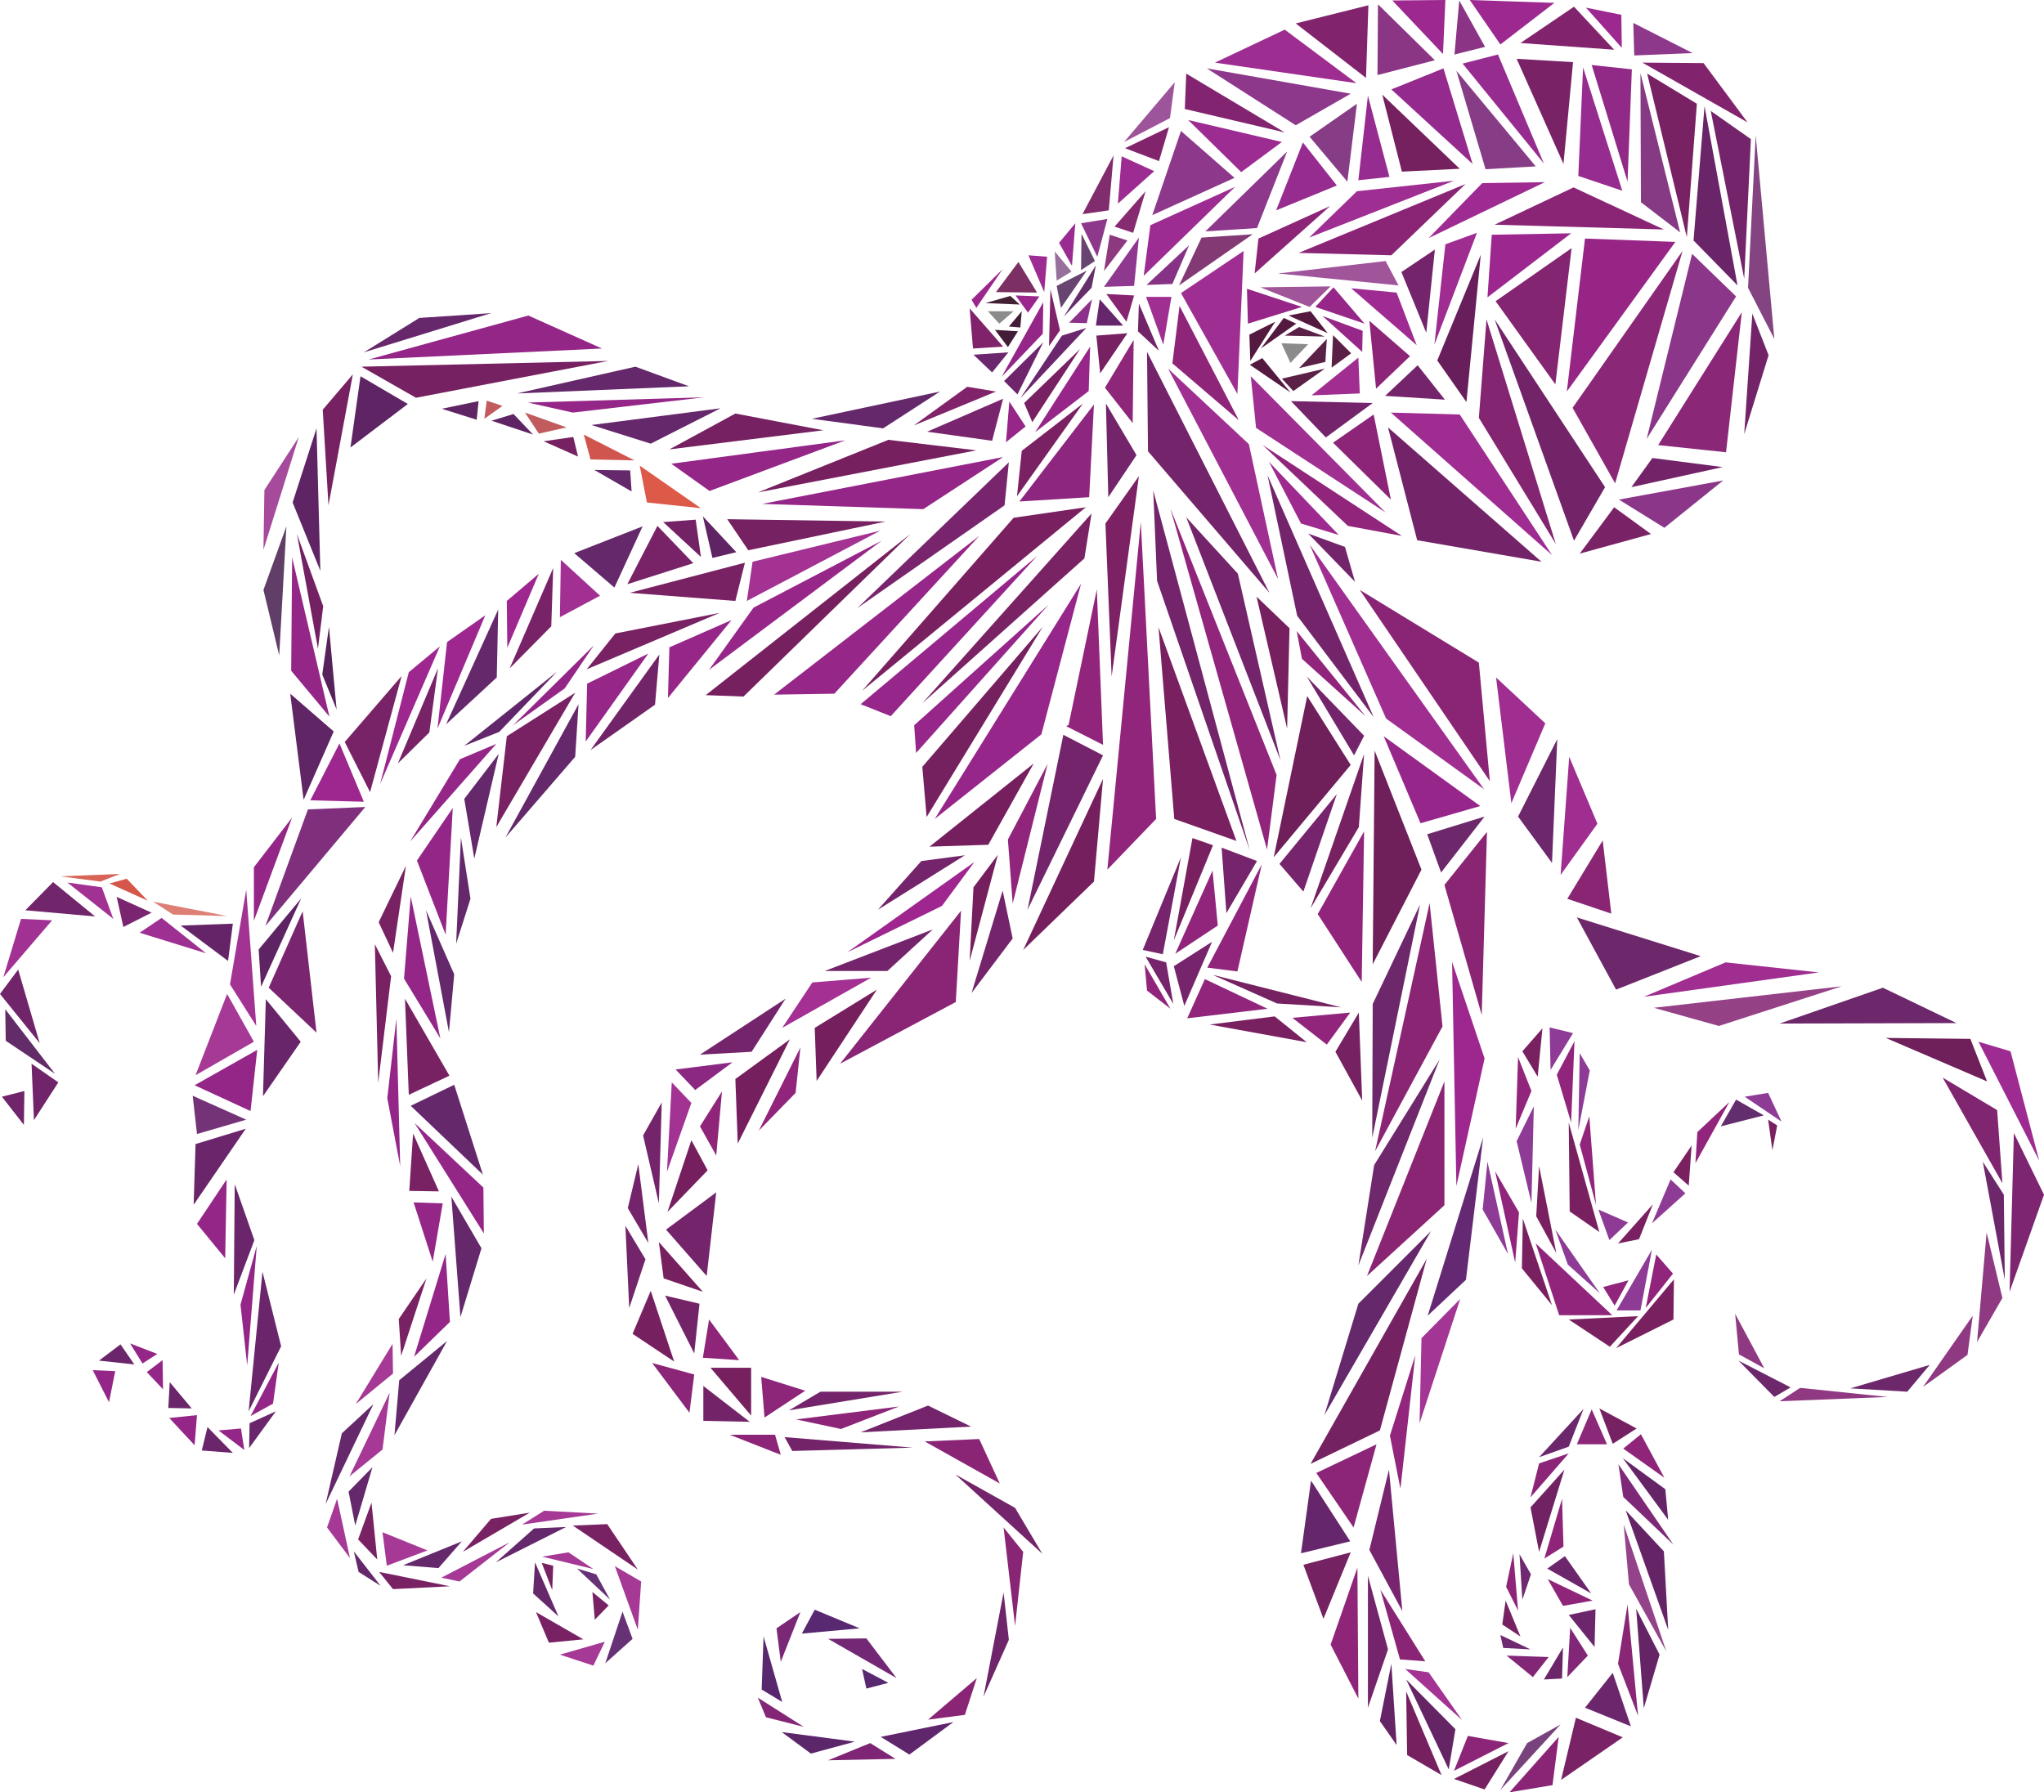 <?xml version="1.0" encoding="utf-8"?>
<svg
  version="1.1"
	xmlns="http://www.w3.org/2000/svg"
  xmlns:xlink="http://www.w3.org/1999/xlink"
  viewBox="0 0 427.5 374.9"
>
  <style type="text/css">
	.st0{fill:#834481;}
	.st1{fill:#6A2468;}
	.st2{fill:#782163;}
	.st3{fill:#863A84;}
	.st4{fill:#82246D;}
	.st5{fill:#8D388B;}
	.st6{fill:#9C2890;}
	.st7{fill:#8B3485;}
	.st8{fill:#912987;}
	.st9{fill:#962C90;}
	.st10{fill:#7A2266;}
	.st11{fill:#863D86;}
	.st12{fill:#952A8E;}
	.st13{fill:#8B3585;}
	.st14{fill:#9E2D91;}
	.st15{fill:#75205F;}
	.st16{fill:#82246F;}
	.st17{fill:#9C2C91;}
	.st18{fill:#833A74;}
	.st19{fill:#873385;}
	.st20{fill:#9F2E92;}
	.st21{fill:#8C2577;}
	.st22{fill:#732469;}
	.st23{fill:#8B2777;}
	.st24{fill:#962586;}
	.st25{fill:#8A2575;}
	.st26{fill:#9E2B91;}
	.st27{fill:#8A2576;}
	.st28{fill:#962687;}
	.st29{fill:#A02E91;}
	.st30{fill:#73246A;}
	.st31{fill:#A02F92;}
	.st32{fill:#8C2578;}
	.st33{fill:#A0559A;}
	.st34{fill:#53193F;}
	.st35{fill:#9C278F;}
	.st36{fill:#9F2C91;}
	.st37{fill:#681E5B;}
	.st38{fill:#842571;}
	.st39{fill:#8B3688;}
	.st40{fill:#91257C;}
	.st41{fill:#9E2A8F;}
	.st42{fill:#6D276B;}
	.st43{fill:#892573;}
	.st44{fill:#944186;}
	.st45{fill:#6F1F59;}
	.st46{fill:#80256F;}
	.st47{fill:#7E2571;}
	.st48{fill:#8F3982;}
	.st49{fill:#97268B;}
	.st50{fill:#8A2574;}
	.st51{fill:#9D278F;}
	.st52{fill:#652973;}
	.st53{fill:#A33594;}
	.st54{fill:#91267C;}
	.st55{fill:#77256F;}
	.st56{fill:#A33293;}
	.st57{fill:#762162;}
	.st58{fill:#6F286B;}
	.st59{fill:#64286B;}
	.st60{fill:#752263;}
	.st61{fill:#66266C;}
	.st62{fill:#8E2578;}
	.st63{fill:#642466;}
	.st64{fill:#762060;}
	.st65{fill:#652565;}
	.st66{fill:#78427D;}
	.st67{fill:#792266;}
	.st68{fill:#6C276C;}
	.st69{fill:#892676;}
	.st70{fill:#94428A;}
	.st71{fill:#7E2978;}
	.st72{fill:#8B2879;}
	.st73{fill:#712263;}
	.st74{fill:#822677;}
	.st75{fill:#6B266A;}
	.st76{fill:#822676;}
	.st77{fill:#6F2970;}
	.st78{fill:#752162;}
	.st79{fill:#5B2045;}
	.st80{fill:#8B8B8B;}
	.st81{fill:#9E549B;}
	.st82{fill:#722469;}
	.st83{fill:#862470;}
	.st84{fill:#8F3890;}
	.st85{fill:#82246C;}
	.st86{fill:#812C6D;}
	.st87{fill:#872B71;}
	.st88{fill:#8C3980;}
	.st89{fill:#9A2C91;}
	.st90{fill:#684570;}
	.st91{fill:#642F6A;}
	.st92{fill:#97709B;}
	.st93{fill:#80236A;}
	.st94{fill:#942687;}
	.st95{fill:#6E256C;}
	.st96{fill:#6A276D;}
	.st97{fill:#772162;}
	.st98{fill:#8C328A;}
	.st99{fill:#962688;}
	.st100{fill:#8E2679;}
	.st101{fill:#8D267F;}
	.st102{fill:#792162;}
	.st103{fill:#79256E;}
	.st104{fill:#762161;}
	.st105{fill:#67286B;}
	.st106{fill:#5E2463;}
	.st107{fill:#A64A9C;}
	.st108{fill:#732163;}
	.st109{fill:#613E67;}
	.st110{fill:#57225B;}
	.st111{fill:#5F2564;}
	.st112{fill:#802F7D;}
	.st113{fill:#692569;}
	.st114{fill:#6A256B;}
	.st115{fill:#A33393;}
	.st116{fill:#A53995;}
	.st117{fill:#743377;}
	.st118{fill:#652467;}
	.st119{fill:#9D3092;}
	.st120{fill:#7A2570;}
	.st121{fill:#A13293;}
	.st122{fill:#71256B;}
	.st123{fill:#70246A;}
	.st124{fill:#622C68;}
	.st125{fill:#D86357;}
	.st126{fill:#D5564A;}
	.st127{fill:#DE7F76;}
	.st128{fill:#C15B5D;}
	.st129{fill:#D0554E;}
	.st130{fill:#DD5948;}
	.st131{fill:#732265;}
	.st132{fill:#782367;}
	.st133{fill:#A13092;}
	.st134{fill:#722468;}
	.st135{fill:#62276A;}
	.st136{fill:#673175;}
	.st137{fill:#792061;}
	.st138{fill:#792264;}
	.st139{fill:#7B2164;}
	.st140{fill:#751F5E;}
	.st141{fill:#9F268F;}
	.st142{fill:#74246A;}
	.st143{fill:#74246B;}
	.st144{fill:#A33092;}
	.st145{fill:#8B2982;}
	.st146{fill:#8F2578;}
	.st147{fill:#77205F;}
	.st148{fill:#8B2577;}
	.st149{fill:#8D2579;}
	.st150{fill:#892575;}
	.st151{fill:#6E256A;}
	.st152{fill:#5F266C;}
	.st153{fill:#7E2675;}
	.st154{fill:#5C266B;}
	.st155{fill:#832675;}
	.st156{fill:#59276D;}
	.st157{fill:#7A2775;}
	.st158{fill:#582870;}
	.st159{fill:#732875;}
	.st160{fill:#582871;}
	.st161{fill:#76205F;}
	.st162{fill:#7C2F63;}
	.st163{fill:#9B278D;}
	.st164{fill:#431C38;}
	.st165{fill:#432135;}
	.st166{fill:#8E3B96;}
	.st167{fill:#632E6D;}
	.st168{fill:#76246B;}
	.st169{fill:#5E2363;}
</style>
<g>
	<polygon class="st0" points="367.2,28.3 371.1,70.9 365.6,60.2"/>
	<polygon class="st1" points="354.2,50.3 363.4,59.7 356.5,22.2"/>
	<polygon class="st2" points="344.5,15.4 354.9,21.7 352.8,49.6"/>
	<polygon class="st3" points="343.2,42.3 351.4,48.6 343.1,15.3"/>
	<polygon class="st4" points="365.5,25.6 343.5,13.1 356.3,13.2"/>
	<polygon class="st5" points="341.6,4.8 341.8,11.6 354,11.1"/>
	<polygon class="st6" points="331.7,1.6 339.1,3.1 339.2,10"/>
	<polygon class="st4" points="337.6,10.4 329.2,1.4 318,9"/>
	<polygon class="st6" points="325.1,0.6 313.8,9.3 307.4,0"/>
	<polygon class="st7" points="305.2,0.1 310.6,9.8 304.2,11.4"/>
	<polygon class="st6" points="302.3,0 301.8,11.3 291.2,0.1"/>
	<polygon class="st8" points="341.3,14.5 340.4,38 332.9,13.6"/>
	<polygon class="st9" points="331.1,14.1 339.3,39.9 330.1,36.8"/>
	<polygon class="st10" points="329,13 327,34.3 317.2,12.3"/>
	<polygon class="st9" points="313.3,11.4 305.9,13.3 322.9,34.2"/>
	<polygon class="st11" points="304.6,14.8 321.2,34.8 310.7,35.4"/>
	<polygon class="st12" points="301.9,14.3 308,34.3 291,18.7"/>
	<polygon class="st13" points="288.2,0.9 300.1,12.6 288.1,15.7"/>
	<polygon class="st4" points="286.2,1.1 285.7,16.3 271,4.9"/>
	<polygon class="st14" points="268.7,6.2 283.7,17.4 254.1,13.1"/>
	<polygon class="st15" points="289.1,19.8 305.3,35.3 293.2,35.9"/>
	<polygon class="st9" points="286.1,20 290.6,37 284.1,37.7"/>
	<polygon class="st11" points="283.8,21.7 281.8,38 273.9,28.6"/>
	<polygon class="st9" points="272.5,29.8 279.6,38.8 266.9,44"/>
	<polygon class="st5" points="252.4,14.3 282.5,19.6 271,26.2"/>
	<polygon class="st16" points="248.1,15.4 268.7,27.7 247.8,22.8"/>
	<polygon class="st17" points="248.5,25.1 268.1,29.7 259.6,36"/>
	<polygon class="st5" points="247,27.4 258.2,37.2 241,45"/>
	<polygon class="st5" points="269.2,31.7 262.9,47.7 252.1,48.4"/>
	<polygon class="st17" points="258.3,39.1 240.6,47.1 239.2,57.7"/>
	<polygon class="st18" points="251.3,49.7 262,49 246.6,59.7"/>
	<polygon class="st19" points="248.7,51.3 239.8,59.6 245.2,59.4"/>
	<polygon class="st20" points="260.1,52.5 247,61.3 258.8,82.4"/>
	<polygon class="st21" points="263.2,49.9 262.4,57.2 278.2,43.1"/>
	<polygon class="st20" points="273.8,49.7 283.8,40 304.1,37.8"/>
	<polygon class="st22" points="366.5,65.6 369.9,74.3 364.8,90.8"/>
	<polygon class="st23" points="351.9,52.5 337.8,101.1 328.9,85.3"/>
	<polygon class="st24" points="350.4,50.6 327.7,81.9 331.5,49.9"/>
	<polygon class="st25" points="348,48 329.1,39.2 312.6,47"/>
	<polygon class="st26" points="323.1,38.1 310,38.3 298.8,49.8"/>
	<polygon class="st27" points="306.5,38.5 271.6,52.9 291,53.4"/>
	<polygon class="st28" points="261,67.7 260.8,60.4 272.3,64.2"/>
	<polygon class="st28" points="275.1,64.2 278.9,60.1 285.4,67.7"/>
	<polygon class="st29" points="284.1,74.8 284.4,82.3 274.3,82.7"/>
	<polygon class="st30" points="270,83.9 287.1,84.3 277.3,91.5"/>
	<polygon class="st31" points="261.6,78.7 262.7,89.5 289.8,107.2"/>
	<polygon class="st32" points="278.8,92.6 287.3,86.7 290.9,104.5"/>
	<polygon class="st33" points="267.3,57.2 289.8,54.6 292.5,59.7"/>
	<polygon class="st34" points="269.5,66 274.1,65.1 277.7,69.7"/>
	<polygon class="st35" points="312,49.1 328.6,48.8 311.1,62.2"/>
	<polygon class="st26" points="282.6,60.3 292.1,61.2 296.3,72.2"/>
	<polygon class="st32" points="286.4,67.1 294.9,74.5 287.8,81.3"/>
	<polygon class="st30" points="289.7,82.8 296.5,76.4 302.2,83.6"/>
	<polygon class="st36" points="302.3,51.1 308.9,48.7 300,72.1"/>
	<polygon class="st30" points="298.3,69.6 293.1,56.9 300.1,52.2"/>
	<polygon class="st37" points="300.6,75.4 306.7,84.1 309.7,53.3"/>
	<polygon class="st38" points="312.8,63 328.7,51.9 325.3,80.4"/>
	<polygon class="st22" points="335.7,101.9 329.2,113.1 312.6,66.8"/>
	<polygon class="st23" points="364.3,65.3 346.8,93.1 361,94.6"/>
	<polygon class="st22" points="345.6,95.8 341.2,101.9 360.3,97.7"/>
	<polygon class="st39" points="360.4,100.5 348.1,110.4 338.6,104.5"/>
	<polygon class="st10" points="337.6,106.1 345.3,111.7 330.4,115.8"/>
	<polygon class="st38" points="310.9,66.8 309.3,87.4 325.4,113.8"/>
	<polygon class="st36" points="290.9,86.3 305.3,86.7 324.6,116.1"/>
	<polygon class="st22" points="290.3,89.4 322.4,117.5 296.4,113"/>
	<polygon class="st40" points="293.2,112.1 281.9,110 264.1,93.1"/>
	<polygon class="st41" points="265.4,96.6 280,111.9 272.1,109.5"/>
	<polygon class="st30" points="273.6,111.6 281.3,114.4 283.4,121.7"/>
	<polygon class="st27" points="284.4,123.4 309.3,138.6 311.6,163.4"/>
	<polygon class="st29" points="273.9,113.9 310.4,165.1 289.9,150.3"/>
	<polygon class="st29" points="312.9,141.7 323.2,151.3 316.1,168"/>
	<polygon class="st42" points="325.7,154.6 324.6,180.5 317.5,170.8"/>
	<polygon class="st29" points="328.2,158.3 326.4,183 334.1,172.3"/>
	<polygon class="st43" points="335.2,175.8 327.8,188 337,191.1"/>
	<polygon class="st42" points="329.8,191.9 355.7,200 338,207"/>
	<polygon class="st29" points="360.9,201.3 343.8,208.5 380.4,203.4"/>
	<polygon class="st44" points="345.9,210.8 359.5,214.6 385.2,206.3"/>
	<polygon class="st42" points="393.8,206.6 372.2,214.1 409.2,214"/>
	<polygon class="st45" points="394.1,217.1 412.1,217.3 415.6,226.2 394.4,217.1"/>
	<polygon class="st26" points="413.8,217.9 420.5,219.9 426.5,242.8"/>
	<polygon class="st46" points="406.3,225.4 417.7,232.2 418.8,247.5"/>
	<polygon class="st47" points="421.2,237 427.5,249.9 420.3,270.2"/>
	<polygon class="st42" points="414.7,243 419.1,249.9 419.3,267.7"/>
	<polygon class="st48" points="415.5,257.8 418.8,271.5 413.5,280.7"/>
	<polygon class="st48" points="412.6,275.2 411.5,283.4 402.2,290.1"/>
	<polygon class="st42" points="403.6,285.5 398.9,291.1 387,290.4"/>
	<polygon class="st48" points="394.8,292.2 376.5,290.3 372.2,293.1"/>
	<polygon class="st42" points="374.5,290.2 371.1,292.2 363.6,284.6"/>
	<polygon class="st48" points="363.7,283.3 369,286.2 362.9,274.8"/>
	<polygon class="st49" points="309.6,168.6 289.4,154 297.1,172.2"/>
	<polygon class="st42" points="310.5,170.8 298.5,174.5 301.4,182.5"/>
	<polygon class="st50" points="311,174 309.9,212.3 302.1,185.1"/>
	<polygon class="st51" points="303.7,201.2 310.5,221.4 304.6,248.1"/>
	<polygon class="st52" points="310.2,237.9 306.6,267.7 298.6,275.2"/>
	<polygon class="st53" points="305.4,271.7 296.9,297.7 297.3,279.9"/>
	<polygon class="st54" points="296,283.5 292.9,311.4 290.7,300.3"/>
	<polygon class="st55" points="290.5,307.4 293.3,337 286.4,324.2"/>
	<polygon class="st27" points="288.7,332.5 298.1,347.5 292.8,347.1"/>
	<polygon class="st56" points="293.9,349.1 298.8,349.8 305.8,359.8"/>
	<polygon class="st30" points="265.1,99.4 287.3,150 271.3,128.8"/>
	<polygon class="st40" points="271.2,132 285.6,149.8 272.3,137.8"/>
	<polygon class="st30" points="273.3,141.5 285.3,153.9 283.2,158"/>
	<polygon class="st45" points="273.4,145.6 266.4,179.3 282.5,160"/>
	<polygon class="st45" points="287.5,157 297.3,181.9 287.1,201.7"/>
	<polygon class="st57" points="285.3,157.7 274.1,190 284.2,173"/>
	<polygon class="st40" points="285.3,173.9 275.6,191.2 284.8,205.4"/>
	<polygon class="st42" points="297,189.2 287.1,210 287,238"/>
	<polygon class="st50" points="299,188.9 287.6,240.8 301.7,214.7"/>
	<polygon class="st58" points="301.1,221.6 287.4,243.7 284.1,264.7"/>
	<polygon class="st50" points="302.1,226.2 285.9,266.9 302.1,252.1"/>
	<polygon class="st59" points="299.3,257.5 284.1,272.7 277,296"/>
	<polygon class="st60" points="298.4,263.3 274.1,306.2 288.6,299.2"/>
	<polygon class="st32" points="287.9,302.1 283.1,319.5 275.3,308.1"/>
	<polygon class="st61" points="274.2,309.7 282.4,322.4 272.1,324.9"/>
	<polygon class="st60" points="272.6,327.3 276.8,338.6 282.5,324.7"/>
	<polygon class="st62" points="283.9,327.9 278.3,344 284.1,355.3"/>
	<polygon class="st30" points="286.1,329.6 286.1,357.2 290.3,345"/>
	<polygon class="st63" points="291,348 288.6,360 292.1,365"/>
	<polygon class="st64" points="294.1,353.8 294.3,367.1 301.5,371.3"/>
	<polygon class="st65" points="294.1,351.3 304.4,361.7 303,370.1"/>
	<polygon class="st21" points="307,363.1 315.5,364.6 304.1,370.4"/>
	<polygon class="st57" points="304.1,372.1 315.5,366.3 310.5,374.3"/>
	<polygon class="st66" points="319.4,364.6 326.4,360.7 313.8,374.4"/>
	<polygon class="st27" points="326,363.3 315.7,374.9 324.7,373.4"/>
	<polygon class="st67" points="329.6,359.3 326.5,372.3 339.4,363.4"/>
	<polygon class="st68" points="331.5,357.2 337.3,349.9 341.1,361.1"/>
	<polygon class="st69" points="338.4,348 340.4,335.6 342.6,358.9"/>
	<polygon class="st63" points="342.2,336.5 343.8,357.3 347.1,346.1"/>
	<polygon class="st70" points="339.6,318.9 340.7,331.4 348.5,345.4"/>
	<polygon class="st63" points="340,315.9 348.9,340.9 348,324.5"/>
	<polygon class="st71" points="339.5,313.1 338.5,306.3 350,323.1"/>
	<polygon class="st63" points="339.4,305 348.9,317.9 348.3,311.5"/>
	<polygon class="st62" points="339.5,303 348.1,309.1 343.2,300"/>
	<polygon class="st57" points="337.3,302 342.3,298.8 334.5,294.6"/>
	<polygon class="st72" points="332.9,294.8 336.1,302.1 329.8,302.1"/>
	<polygon class="st68" points="331.2,294.7 328.1,302.6 321.9,304.8"/>
	<polygon class="st32" points="321.9,306.1 328.1,304 320.1,313.2"/>
	<polygon class="st73" points="320.1,315.3 327.2,307.4 321.9,324.6"/>
	<polygon class="st62" points="323,326 326.7,313.5 327,323.5"/>
	<polygon class="st68" points="323.6,328.1 327.3,325.5 332.8,333.3"/>
	<polygon class="st62" points="323.7,330.3 333.1,334.8 326.9,335.9"/>
	<polygon class="st68" points="328.1,337.8 333.7,336.6 333.5,344.5"/>
	<polygon class="st74" points="328.4,340.5 332.1,346.3 327.8,350.8"/>
	<polygon class="st75" points="326.9,344.6 326.7,351.1 322.9,351.3"/>
	<polygon class="st76" points="323.9,346.6 320.6,350.8 315.1,346.3"/>
	<polygon class="st77" points="320.1,345 314.4,344.7 313.8,342"/>
	<polygon class="st78" points="314.2,339.8 314.9,334.8 318,342.3"/>
	<polygon class="st62" points="315,331.9 316.5,324.9 317.5,336.9"/>
	<polygon class="st77" points="317.8,325.1 318.4,334.6 320.2,329.3"/>
	<polygon class="st34" points="271.1,67.7 268.5,66.5 263.7,72.9"/>
	<polygon class="st34" points="261.4,76.3 264,74.9 269.9,82.1"/>
	<polygon class="st79" points="268.1,79.2 277.1,77.1 270.5,81.8"/>
	<polygon class="st79" points="277.5,70.9 271.7,77 277.2,75.7"/>
	<polygon class="st80" points="268,71.8 273.6,72 269.9,75.9"/>
	<polygon class="st81" points="245.7,17.2 244.7,24.7 235.1,29.7"/>
	<polygon class="st34" points="266.7,67.3 261.3,70 261.5,75.5"/>
	<polygon class="st79" points="268.7,70.2 277.1,70.4 271.7,68.4"/>
	<polygon class="st33" points="263.6,60.1 278.3,59.9 273.9,64.2"/>
	<polygon class="st28" points="276.6,66.1 285,69.2 284.9,73.6"/>
	<polygon class="st39" points="353.9,53.1 363.1,62 344.4,91.8"/>
	<polygon class="st30" points="357.8,23.2 364.8,58.3 366.2,29.1"/>
	<polygon class="st62" points="246.7,64 245.2,76 259.1,87.9"/>
	<polygon class="st31" points="245,62.1 243.3,72.1 239.7,62.1"/>
	<polygon class="st82" points="238.2,63.5 238,69.3 242.4,73.4"/>
	<polygon class="st83" points="237.2,61.8 235.6,67.3 231.4,61.5"/>
	<polygon class="st84" points="238.2,49.7 237.2,59.8 230.9,60"/>
	<polygon class="st85" points="244.5,26.6 235.3,31 242.4,33.7"/>
	<polygon class="st17" points="234.6,32.7 241.4,35.8 233.8,42.6"/>
	<polygon class="st86" points="232.9,32.5 231.9,44 226.4,44.8"/>
	<polygon class="st5" points="226.1,46.7 231.6,45.8 229.5,53.7"/>
	<polygon class="st87" points="233.1,47.4 239.6,40 237,48.7"/>
	<polygon class="st88" points="232.1,49.1 230.9,56.7 235.8,50.3"/>
	<polygon class="st89" points="221.5,50.8 224.9,46.7 224.2,55.6"/>
	<polygon class="st90" points="226.2,48.9 229,54.6 226.1,56.5"/>
	<polygon class="st91" points="229.2,55.5 228.3,60.2 222.5,66.2"/>
	<polygon class="st90" points="227.3,56.6 221.9,64.4 221,59.8"/>
	<polygon class="st92" points="220.6,52.6 224.1,56.8 221,58.7"/>
	<polygon class="st17" points="219,53.7 215.1,53.4 218.4,61.1"/>
	<polygon class="st93" points="219.7,60.5 221.7,69.1 219.4,72.4"/>
	<polygon class="st94" points="218.2,63.2 218.1,69.8 209.5,78.8"/>
	<polygon class="st95" points="210,79.7 212.8,82.5 218.2,71.6"/>
	<polygon class="st96" points="213.4,83.3 222.1,70.2 227.2,68.6"/>
	<polygon class="st97" points="214.2,84.3 215.9,88.3 225.9,73"/>
	<polygon class="st98" points="223.6,67.5 228.4,62.6 227.3,67.6"/>
	<polygon class="st61" points="230,62.6 234.9,68.1 229.2,68.1"/>
	<polygon class="st97" points="229.3,70.2 235.8,69.7 230.1,78.1"/>
	<polygon class="st99" points="228,72.5 227.7,81.8 216.5,90.4"/>
	<polygon class="st100" points="231.1,81.1 237.1,71.1 236.9,88.5"/>
	<polygon class="st31" points="244.3,77.1 261.2,92.9 267.3,121.1"/>
	<polygon class="st30" points="239.9,73.6 265.5,124 240.1,94.4"/>
	<polygon class="st30" points="231.3,84.4 237.7,95.2 231.8,104"/>
	<polygon class="st101" points="228.8,84.6 227.8,104 213.2,104.9"/>
	<polygon class="st102" points="226.5,84.4 212.7,103.8 213.7,94.3"/>
	<polygon class="st99" points="211.1,84 214.5,89.2 210.4,92.5"/>
	<polygon class="st103" points="209.8,83.4 207.5,92.2 193.9,90.3"/>
	<polygon class="st93" points="208.3,81.9 202.3,80.9 191.1,89"/>
	<polygon class="st59" points="196.6,81.9 169.8,87.6 184.7,89.6"/>
	<polygon class="st64" points="185.8,92 204.2,94.2 158.5,103"/>
	<polygon class="st94" points="209.8,95.6 193.1,106.5 159.4,105.4"/>
	<polygon class="st94" points="176.8,92.1 148.4,102.7 140.4,97"/>
	<polygon class="st104" points="172.2,90 153.8,86.5 140,94"/>
	<polygon class="st59" points="150.7,85.4 136.1,92.8 123.7,88.9"/>
	<polygon class="st94" points="147.3,83.1 119.8,86.3 110.4,84.2"/>
	<polygon class="st59" points="144.1,80.8 108.1,82.3 132.9,76.7"/>
	<polygon class="st104" points="127.2,75.5 87,83.2 75.6,76.7"/>
	<polygon class="st94" points="125.9,72.9 110.5,66 77.1,75.2"/>
	<polygon class="st105" points="102.7,65.5 87.7,66.5 76.1,73.7"/>
	<polygon class="st106" points="75.4,78.7 85.3,84.5 73.3,93.6"/>
	<polygon class="st104" points="73.8,78.3 68.7,105.7 67.5,85.7"/>
	<polygon class="st106" points="66.2,89.6 67,119.4 61.2,105.1"/>
	<polygon class="st107" points="62.5,91.4 55.1,115 55.3,102.5"/>
	<polygon class="st108" points="62.1,111.7 67.6,126.8 66.5,135.7"/>
	<polygon class="st109" points="59.9,110.1 58.4,137.1 55.1,123.4"/>
	<polygon class="st94" points="61.1,116.6 60.9,140.3 68.9,149.9"/>
	<polygon class="st110" points="68.8,131.1 67.4,141.1 70.4,148.4"/>
	<polygon class="st111" points="60.7,145.1 69.8,153 63.5,167.3"/>
	<polygon class="st51" points="71,155.5 76.1,167.7 64.9,167.4"/>
	<polygon class="st112" points="64.4,169.3 76.4,168.8 55.5,193.7"/>
	<polygon class="st94" points="61.1,171 53.1,192.6 53.1,181.4"/>
	<polygon class="st113" points="55.6,209 62.9,217.9 55,229.3"/>
	<polygon class="st94" points="53.8,219.6 52.4,232.4 40.7,227"/>
	<polygon class="st114" points="51.4,236.1 40.5,252 40.9,239.3"/>
	<polygon class="st94" points="47.4,246.7 41.2,256 47.1,263.2"/>
	<polygon class="st115" points="51.5,186.1 53.6,214.6 48.1,205.9"/>
	<polygon class="st116" points="47.5,207.9 53.1,217.9 40.9,224.9"/>
	<polygon class="st117" points="51.5,234.2 41.2,237.2 40.3,229.2"/>
	<polygon class="st118" points="48.7,193.2 47.7,201 37.8,193.6"/>
	<polygon class="st119" points="33.8,192 43.1,199.4 29.2,195.1"/>
	<polygon class="st120" points="31.7,190.9 25.8,193.9 24.4,187.6"/>
	<polygon class="st121" points="21.3,185.6 23.7,192.2 14.1,184.6"/>
	<polygon class="st122" points="11.1,184.5 19.9,191.7 5.3,190.4"/>
	<polygon class="st121" points="4.4,192.2 10.9,192.5 0.7,204.4"/>
	<polygon class="st123" points="3.8,202.8 0,207.9 8.3,218.2"/>
	<polygon class="st124" points="1.1,211.1 1.2,217.7 11.5,224.6"/>
	<polygon class="st123" points="6.6,222.5 12.2,226.4 7.1,234.3"/>
	<polygon class="st123" points="5.1,228.2 5,235.3 0.4,229.4"/>
	<polygon class="st125" points="12.7,183.3 25.1,182.8 21,184.4"/>
	<polygon class="st126" points="22.9,184.8 26.5,183.8 30.9,188.4"/>
	<polygon class="st127" points="32,188.6 36.2,191.3 47.5,191.6"/>
	<polygon class="st106" points="92.4,85.5 100.1,83.9 99.7,87.8"/>
	<polygon class="st128" points="101.8,83.8 101.3,87.6 105.1,84.9"/>
	<polygon class="st106" points="102.8,88 107.4,86.6 111.5,90.9"/>
	<polygon class="st128" points="109.8,86.3 118.5,89.4 112.7,90.7"/>
	<polygon class="st104" points="113.7,92.3 119.9,91.4 120.9,95.5"/>
	<polygon class="st129" points="122.1,90.9 123.5,96.1 132.7,96.3"/>
	<polygon class="st59" points="124.3,98.3 131.8,98.4 132.1,102.8"/>
	<polygon class="st130" points="133.8,97.4 135.3,105.1 146.6,106.3"/>
	<polygon class="st106" points="147,108 149,116.7 154,115.5"/>
	<polygon class="st131" points="145.5,108.7 146.6,116.5 138.7,109.2"/>
	<polygon class="st132" points="137.5,110 145,117.8 131.2,122.2"/>
	<polygon class="st59" points="134.4,110.1 128.5,122.9 120.1,115.7"/>
	<polygon class="st133" points="117.3,117.1 125.5,124.6 117.1,129.1"/>
	<polygon class="st132" points="115.7,118.8 115.3,131 106.6,139.8"/>
	<polygon class="st51" points="112.7,120 106.1,135.5 106,125.7"/>
	<polygon class="st104" points="152.1,108.6 156.5,115.1 185.2,109.1"/>
	<polygon class="st56" points="184.1,111 157.4,117.5 156.2,125.7"/>
	<polygon class="st99" points="184.4,113.1 157.6,127.1 148.3,140.1 184.4,113.1"/>
	<polygon class="st2" points="155.8,117.7 153.8,125.7 131.7,124"/>
	<polygon class="st2" points="150.5,128.2 128.7,132.5 122.7,140"/>
	<polygon class="st99" points="153,129.7 140,135.4 139.7,146"/>
	<polygon class="st134" points="137.9,136.9 137,147.4 123.5,156.9"/>
	<polygon class="st99" points="135.6,136.7 122.8,143 122.5,155.1"/>
	<polygon class="st59" points="121,147.3 120.3,158.3 105.7,175.2"/>
	<polygon class="st2" points="120.3,144.9 103.8,173 106,154 120.3,144.9"/>
	<polygon class="st94" points="124.2,135 118.1,144 107.3,151.7"/>
	<polygon class="st135" points="116.5,140.5 97.1,156 104.4,153.1"/>
	<polygon class="st94" points="103.8,155.6 96.2,158.8 85.8,176"/>
	<polygon class="st59" points="104.3,157.7 97.1,167.1 99.2,179.6"/>
	<polygon class="st59" points="98.4,188 95.4,197.4 96.4,175.2"/>
	<polygon class="st94" points="94.7,169 93.2,195.5 87.2,180"/>
	<polygon class="st59" points="89.1,190.4 95,203.8 93.9,215.9"/>
	<polygon class="st94" points="85.9,187.5 84.5,204.7 92.1,217.2"/>
	<polygon class="st2" points="84.9,181.1 79.2,192.9 82.2,199.3"/>
	<polygon class="st2" points="81.8,204.2 78.4,197.5 79.1,226.5"/>
	<polygon class="st2" points="84.7,208.9 94,225 85.5,229"/>
	<polygon class="st94" points="82.9,213.1 83.7,243.9 81,229.7"/>
	<polygon class="st59" points="85.9,231.3 95,226.9 101,245.7"/>
	<polygon class="st94" points="86.7,234.9 101.1,248.4 101.2,258"/>
	<polygon class="st2" points="86.4,237.1 91.8,249.2 85.6,249.1"/>
	<polygon class="st94" points="86.5,251.5 92.6,251.7 90.5,263.9"/>
	<polygon class="st59" points="94.4,250.3 100.7,261.1 96.3,275.5"/>
	<polygon class="st94" points="93.2,262.3 94.1,276.5 86.6,283.8"/>
	<polygon class="st2" points="89.2,267.4 83.9,283.6 83.4,275.9"/>
	<polygon class="st59" points="93.5,280.5 83.5,288.7 82.5,300.2"/>
	<polygon class="st116" points="81.5,291.3 80,303.2 73.1,308.8"/>
	<polygon class="st116" points="82.1,281.1 82.2,287.3 74.4,293.7"/>
	<polygon class="st59" points="78.1,293.7 71.5,299.8 68.1,314.6"/>
	<polygon class="st59" points="77.9,306.9 72.9,312 74.3,319.1"/>
	<polygon class="st116" points="70.5,313.5 68.4,319.5 73.2,325.9"/>
	<polygon class="st2" points="77.7,314.3 74.9,322 78.9,326.2"/>
	<polygon class="st116" points="80,320.5 80.9,327.5 89.4,324.3"/>
	<polygon class="st59" points="84.3,327.4 91.7,328 96.6,322.4"/>
	<polygon class="st2" points="96.8,324.6 102.7,317.7 110.8,316.4"/>
	<polygon class="st116" points="109.2,318.9 113.8,316 125.1,316.6"/>
	<polygon class="st2" points="119.8,319.1 127,318.8 133.4,328.3"/>
	<polygon class="st59" points="74,324.5 75,328.8 79.6,331.7"/>
	<polygon class="st2" points="79.3,328.8 82.2,332.4 94.1,331.8"/>
	<polygon class="st116" points="92.3,330 96.1,330.8 106.6,322.6"/>
	<polygon class="st59" points="103.7,326.8 111.7,319.7 118.4,319.4"/>
	<polygon class="st116" points="113.4,325.6 118.9,324.7 124.1,328.2"/>
	<polygon class="st136" points="120.7,328.1 124.7,329.3 127.6,334.6"/>
	<polygon class="st116" points="128.6,327.6 134.1,330.8 133.4,340.9"/>
	<polygon class="st136" points="130.2,337.1 132.3,342.8 126.6,347.9"/>
	<polygon class="st116" points="126.5,343.4 124.1,348.4 117.1,346.1"/>
	<polygon class="st2" points="122,342.9 114.8,343.6 112.1,337.2"/>
	<polygon class="st59" points="116.8,338.1 111.5,333.3 111.9,326.8"/>
	<polygon class="st2" points="113.3,326.9 115.5,332.6 115.7,327.5"/>
	<polygon class="st2" points="123.9,333 127.3,335.8 124.4,338.8"/>
	<polygon class="st103" points="211,96.7 179.3,127.2 210.1,105.7"/>
	<polygon class="st64" points="147.6,145.4 190.4,111.7 155.5,145.7"/>
	<polygon class="st99" points="161.9,145.3 204.8,112.1 174.5,145.1"/>
	<polygon class="st137" points="212,108.3 227.1,106.1 180.3,144.5"/>
	<polygon class="st49" points="180,147.3 186.3,149.8 216.9,116.3"/>
	<polygon class="st138" points="228.3,107.4 226.8,116.8 192.9,147.1"/>
	<polygon class="st49" points="191.2,151.7 191.6,157.5 219.3,126.5"/>
	<polygon class="st15" points="192.9,160.4 193.8,170.9 218.1,131.1"/>
	<polygon class="st49" points="195.5,171.3 226.1,122.1 217.8,153.6"/>
	<polygon class="st139" points="231.2,109.5 238.2,99.6 232.5,141.5"/>
	<polygon class="st40" points="223.5,151.6 229.4,123.3 230.7,155.8 223,151.9"/>
	<polygon class="st30" points="222.4,153.7 230.7,158 214.9,190.3"/>
	<polygon class="st140" points="216.2,159.7 206.7,176.7 194.4,177.1"/>
	<polygon class="st40" points="210.8,175.6 219.1,159.8 211.8,189"/>
	<polygon class="st140" points="214,198.7 230.7,162.9 228.8,184.4"/>
	<polygon class="st30" points="209.7,186.3 211.8,196.3 203.2,207.7"/>
	<polygon class="st140" points="208.7,178.8 202.8,201 203.6,185.6"/>
	<polygon class="st141" points="203.8,180.3 197,189.5 177.2,199.2"/>
	<polygon class="st142" points="201.8,178.9 183.6,190.3 192.7,180.1"/>
	<polygon class="st27" points="201,190.5 199.9,209.6 175.7,222.5"/>
	<polygon class="st143" points="195.1,194.4 185.6,203.1 172.5,203.1"/>
	<polygon class="st144" points="182.2,204.5 163.6,215 169.9,205.5"/>
	<polygon class="st143" points="164.3,208.9 157.2,220 146.4,220.6"/>
	<polygon class="st140" points="170.4,215 170.8,226.1 183.4,207"/>
	<polygon class="st40" points="167.4,219.1 166.4,228.6 158.7,236.5"/>
	<polygon class="st140" points="165.2,217.4 154.3,239.2 153.8,225.7"/>
	<polygon class="st145" points="153.2,222.2 145.4,228 141.3,223.7"/>
	<polygon class="st115" points="144.6,230.7 139.5,245.1 140.5,226.4"/>
	<polygon class="st146" points="146.4,235.6 151,228.3 149.8,241.7"/>
	<polygon class="st140" points="144.6,238.5 148,244.8 139.6,253.5"/>
	<polygon class="st30" points="138.4,230.6 137.8,251.7 134.5,237.5"/>
	<polygon class="st30" points="130.8,256.4 135,263.4 131.6,273.6"/>
	<polygon class="st30" points="139.3,257.2 149.8,249.4 147.8,266.9"/>
	<polygon class="st147" points="137.8,259.8 138.8,267.4 147,270.2"/>
	<polygon class="st22" points="139.1,271 145.2,283.1 146.3,272.7"/>
	<polygon class="st64" points="136.1,270 141,284.8 132.3,279"/>
	<polygon class="st62" points="148.3,276 154.6,284.5 147,284"/>
	<polygon class="st148" points="136.4,285.1 145.2,287.5 144.2,295.5"/>
	<polygon class="st22" points="147.1,289.9 147.1,297.2 156.8,297.4"/>
	<polygon class="st64" points="148.6,286.1 157.1,286.1 157.1,296.1"/>
	<polygon class="st149" points="159.2,288 159.9,296.5 168.4,290.9"/>
	<polygon class="st32" points="152.6,300.1 162.1,300.1 163.3,304.3"/>
	<polygon class="st22" points="164.1,300.6 165.7,303.5 190.9,302.8"/>
	<polygon class="st30" points="165,295 171.6,291.1 188.8,291.1"/>
	<polygon class="st32" points="166.5,296.9 175.9,298.9 188,294.2"/>
	<polygon class="st30" points="180,299.6 194.1,294 203.1,298.4"/>
	<polygon class="st27" points="193.4,301.5 204.8,301 209.1,310.3"/>
	<polygon class="st30" points="218,325 199.8,308.4 212.3,315.4"/>
	<polygon class="st150" points="209.9,319.5 214,324.6 212.3,340.1"/>
	<polygon class="st151" points="209.9,333.1 211,343 205.7,354.9"/>
	<polygon class="st27" points="204.3,351 201.8,358.7 194.1,359.7"/>
	<polygon class="st152" points="199.4,360.2 190.2,367 184.2,363.3"/>
	<polygon class="st153" points="182,364.6 187.3,367.9 173.2,368.2"/>
	<polygon class="st154" points="178.8,364.3 169.6,366.8 163.5,362.3"/>
	<polygon class="st155" points="168.1,361.2 160.2,359.2 158.5,355.1"/>
	<polygon class="st156" points="163.6,356 159.3,353.4 159.7,342.3"/>
	<polygon class="st157" points="163.3,347.6 162.4,340.6 167.4,337.2"/>
	<polygon class="st158" points="167.7,341.7 170.4,336.7 179.8,340.6"/>
	<polygon class="st159" points="173.2,342.8 181.2,342.7 187.5,351"/>
	<polygon class="st160" points="180.3,349.1 185.8,352 181.2,353.2"/>
	<polygon class="st40" points="238.6,109.2 241.8,171.3 231.6,181.9"/>
	<polygon class="st30" points="241.2,102.6 242,121.5 261.4,177.9"/>
	<polygon class="st137" points="242.3,131.2 245.6,171.3 258.6,175.9"/>
	<polygon class="st40" points="244.8,106.4 265,177.7 267,162.1"/>
	<polygon class="st30" points="248.1,108.2 267.8,159 258.9,120"/>
	<polygon class="st161" points="262.8,124.8 269.7,131.4 269.2,152.4"/>
	<polygon class="st162" points="216.9,61.2 213,54.8 208.3,61.1"/>
	<polygon class="st163" points="209.7,56.3 204.2,64.4 203.2,62.7"/>
	<polygon class="st93" points="202.8,64.5 209.8,72.5 203.5,72.9"/>
	<polygon class="st96" points="203.6,74.2 210.9,73.7 207.5,77.9"/>
	<polygon class="st164" points="208.1,69 212.9,69.3 210.8,72.6"/>
	<polygon class="st164" points="211,68.3 213.4,68.5 213.7,65.1"/>
	<polygon class="st165" points="211.3,61.9 206.1,63.4 213.3,63.7"/>
	<polygon class="st80" points="206.6,65.1 212,65.1 209,67.7"/>
	<polygon class="st94" points="45.7,299.2 50.4,298.8 51.1,303.3"/>
	<polygon class="st114" points="43.4,298.5 48.7,303.9 42.2,303.4"/>
	<polygon class="st94" points="41.2,296 40.7,302.3 35.4,296.6"/>
	<polygon class="st114" points="40.1,294.6 35.2,294.5 35.5,289.1"/>
	<polygon class="st94" points="34.1,290.6 34,284.5 30.7,287"/>
	<polygon class="st94" points="29.8,285.2 32.9,283.2 27.2,281"/>
	<polygon class="st114" points="25.2,281.2 28.1,285.4 20.7,284.6"/>
	<polygon class="st94" points="19.4,286.6 24.1,286.8 22.8,293.3"/>
	<polygon class="st132" points="72.1,155.2 84,141.4 77.4,165.7"/>
	<polygon class="st59" points="104.2,127.5 103.9,141.7 93.3,151.5"/>
	<polygon class="st51" points="101.5,128.7 91.5,152.4 93.5,134.3"/>
	<polygon class="st51" points="85.5,140.6 92,135.2 79.5,164"/>
	<polygon class="st132" points="83.2,159.7 91.6,139.8 89.8,153.2"/>
	<polygon class="st114" points="49.1,247.1 48.9,270.8 53.2,259.4 49.1,247.7"/>
	<polygon class="st94" points="50.3,272.9 53.7,260.6 51.7,285.6"/>
	<polygon class="st114" points="54.9,266 58.8,281.6 52,295.2"/>
	<polygon class="st114" points="52.1,302.9 57.7,295.2 52.2,297.7"/>
	<polygon class="st94" points="52.4,296.2 58.3,285 57.1,293.6"/>
	<polygon class="st166" points="310.1,253 315.4,262.3 311.1,243"/>
	<polygon class="st137" points="318.5,254.9 318.3,265.3 324.6,273"/>
	<polygon class="st40" points="312.7,245 317.7,253.6 316.9,264.1"/>
	<polygon class="st40" points="321.2,260.1 326.1,275.1 337.2,275.1"/>
	<polygon class="st137" points="328.1,276 336.7,281.7 342.6,275.3"/>
	<polygon class="st166" points="338.1,274.1 345.5,261.4 343.1,274.1"/>
	<polygon class="st40" points="346.4,262.4 344.2,273.6 349.9,266.4"/>
	<polygon class="st137" points="350.1,267.6 350,276 338,282"/>
	<polygon class="st166" points="334.6,270.5 325.3,257.2 327.9,264.5"/>
	<polygon class="st137" points="325.5,262.1 321.3,254.4 321.9,243.9"/>
	<polygon class="st166" points="320.3,251.6 317.2,238.7 320.8,231.4"/>
	<polygon class="st40" points="317,236.1 317.5,221.1 320.3,228.2"/>
	<polygon class="st137" points="318.4,219.9 321.6,225.2 322.6,215.1"/>
	<polygon class="st166" points="324.1,214.9 324.3,223.8 329,216.1"/>
	<polygon class="st40" points="329.3,217.8 328.6,234.8 325.6,224.8"/>
	<polygon class="st166" points="330.4,220.3 330.1,236.4 332.5,223.9"/>
	<polygon class="st137" points="328.1,234.8 328.3,253.4 334.5,257.7"/>
	<polygon class="st40" points="332.4,233.5 330.4,239.4 333.8,252"/>
	<polygon class="st166" points="334.3,253 336.6,259.4 340.5,255.7"/>
	<polygon class="st137" points="338.4,260.1 345.7,251.9 342.8,259.2"/>
	<polygon class="st166" points="345.5,255.9 349.4,246.7 352.5,249.6"/>
	<polygon class="st137" points="350,245.2 353.2,248 353.8,239.6"/>
	<polygon class="st40" points="355,236.8 354.6,243.3 361.7,230.5"/>
	<polygon class="st167" points="359.9,235.6 363.1,230 368.9,233.3"/>
	<polygon class="st166" points="364.9,229.4 372.6,234.6 369.8,228.6"/>
	<polygon class="st137" points="371.7,235.4 370.7,240.6 369.8,234.2"/>
	<polygon class="st163" points="212.4,61.8 215,65.4 217.4,62"/>
	<polygon class="st79" points="278.8,70.1 278.5,76.9 282.6,73.9"/>
	<polygon class="st40" points="335.3,269.2 340.6,267.8 337.7,273.1"/>
	<polygon class="st30" points="133.5,243.5 131.3,252.7 135.6,260"/>
	<polygon class="st168" points="239,198.7 247,179.3 243.2,199.6"/>
	<polygon class="st168" points="239.6,200.1 243.9,201.3 245.4,210"/>
	<polygon class="st57" points="279.3,220 284.2,211.8 284.9,230.2"/>
	<polygon class="st137" points="249.4,175.3 253.7,176.8 245.5,196.7"/>
	<polygon class="st40" points="253.6,182.1 254.7,193.6 245.8,199.5"/>
	<polygon class="st40" points="239.9,207.2 239.4,201.7 244.8,211"/>
	<polygon class="st168" points="255.5,177.3 262.9,180.1 256.5,191"/>
	<polygon class="st168" points="245.5,202.1 253.5,197 247.7,210.4"/>
	<polygon class="st40" points="252,204.8 265.1,211 248.3,213"/>
	<polygon class="st40" points="270.3,212.9 282.4,211.8 277.5,218.5"/>
	<polygon class="st137" points="253,214.3 266.6,212.6 273.3,218"/>
	<polygon class="st57" points="267.1,209.9 253.6,203.9 280.5,210.7"/>
	<polygon class="st40" points="252.5,202.4 263.9,180.8 258.8,203.2"/>
	<polygon class="st168" points="267.6,180.7 279.6,166.1 272.6,186.5"/>
	<polygon class="st120" points="63.3,190.6 56.2,206.6 66.2,216 63.3,190.6"/>
	<polygon class="st169" points="63,187.9 54.1,198.6 54.6,206.4 63,187.9"/>
</g>
</svg>
